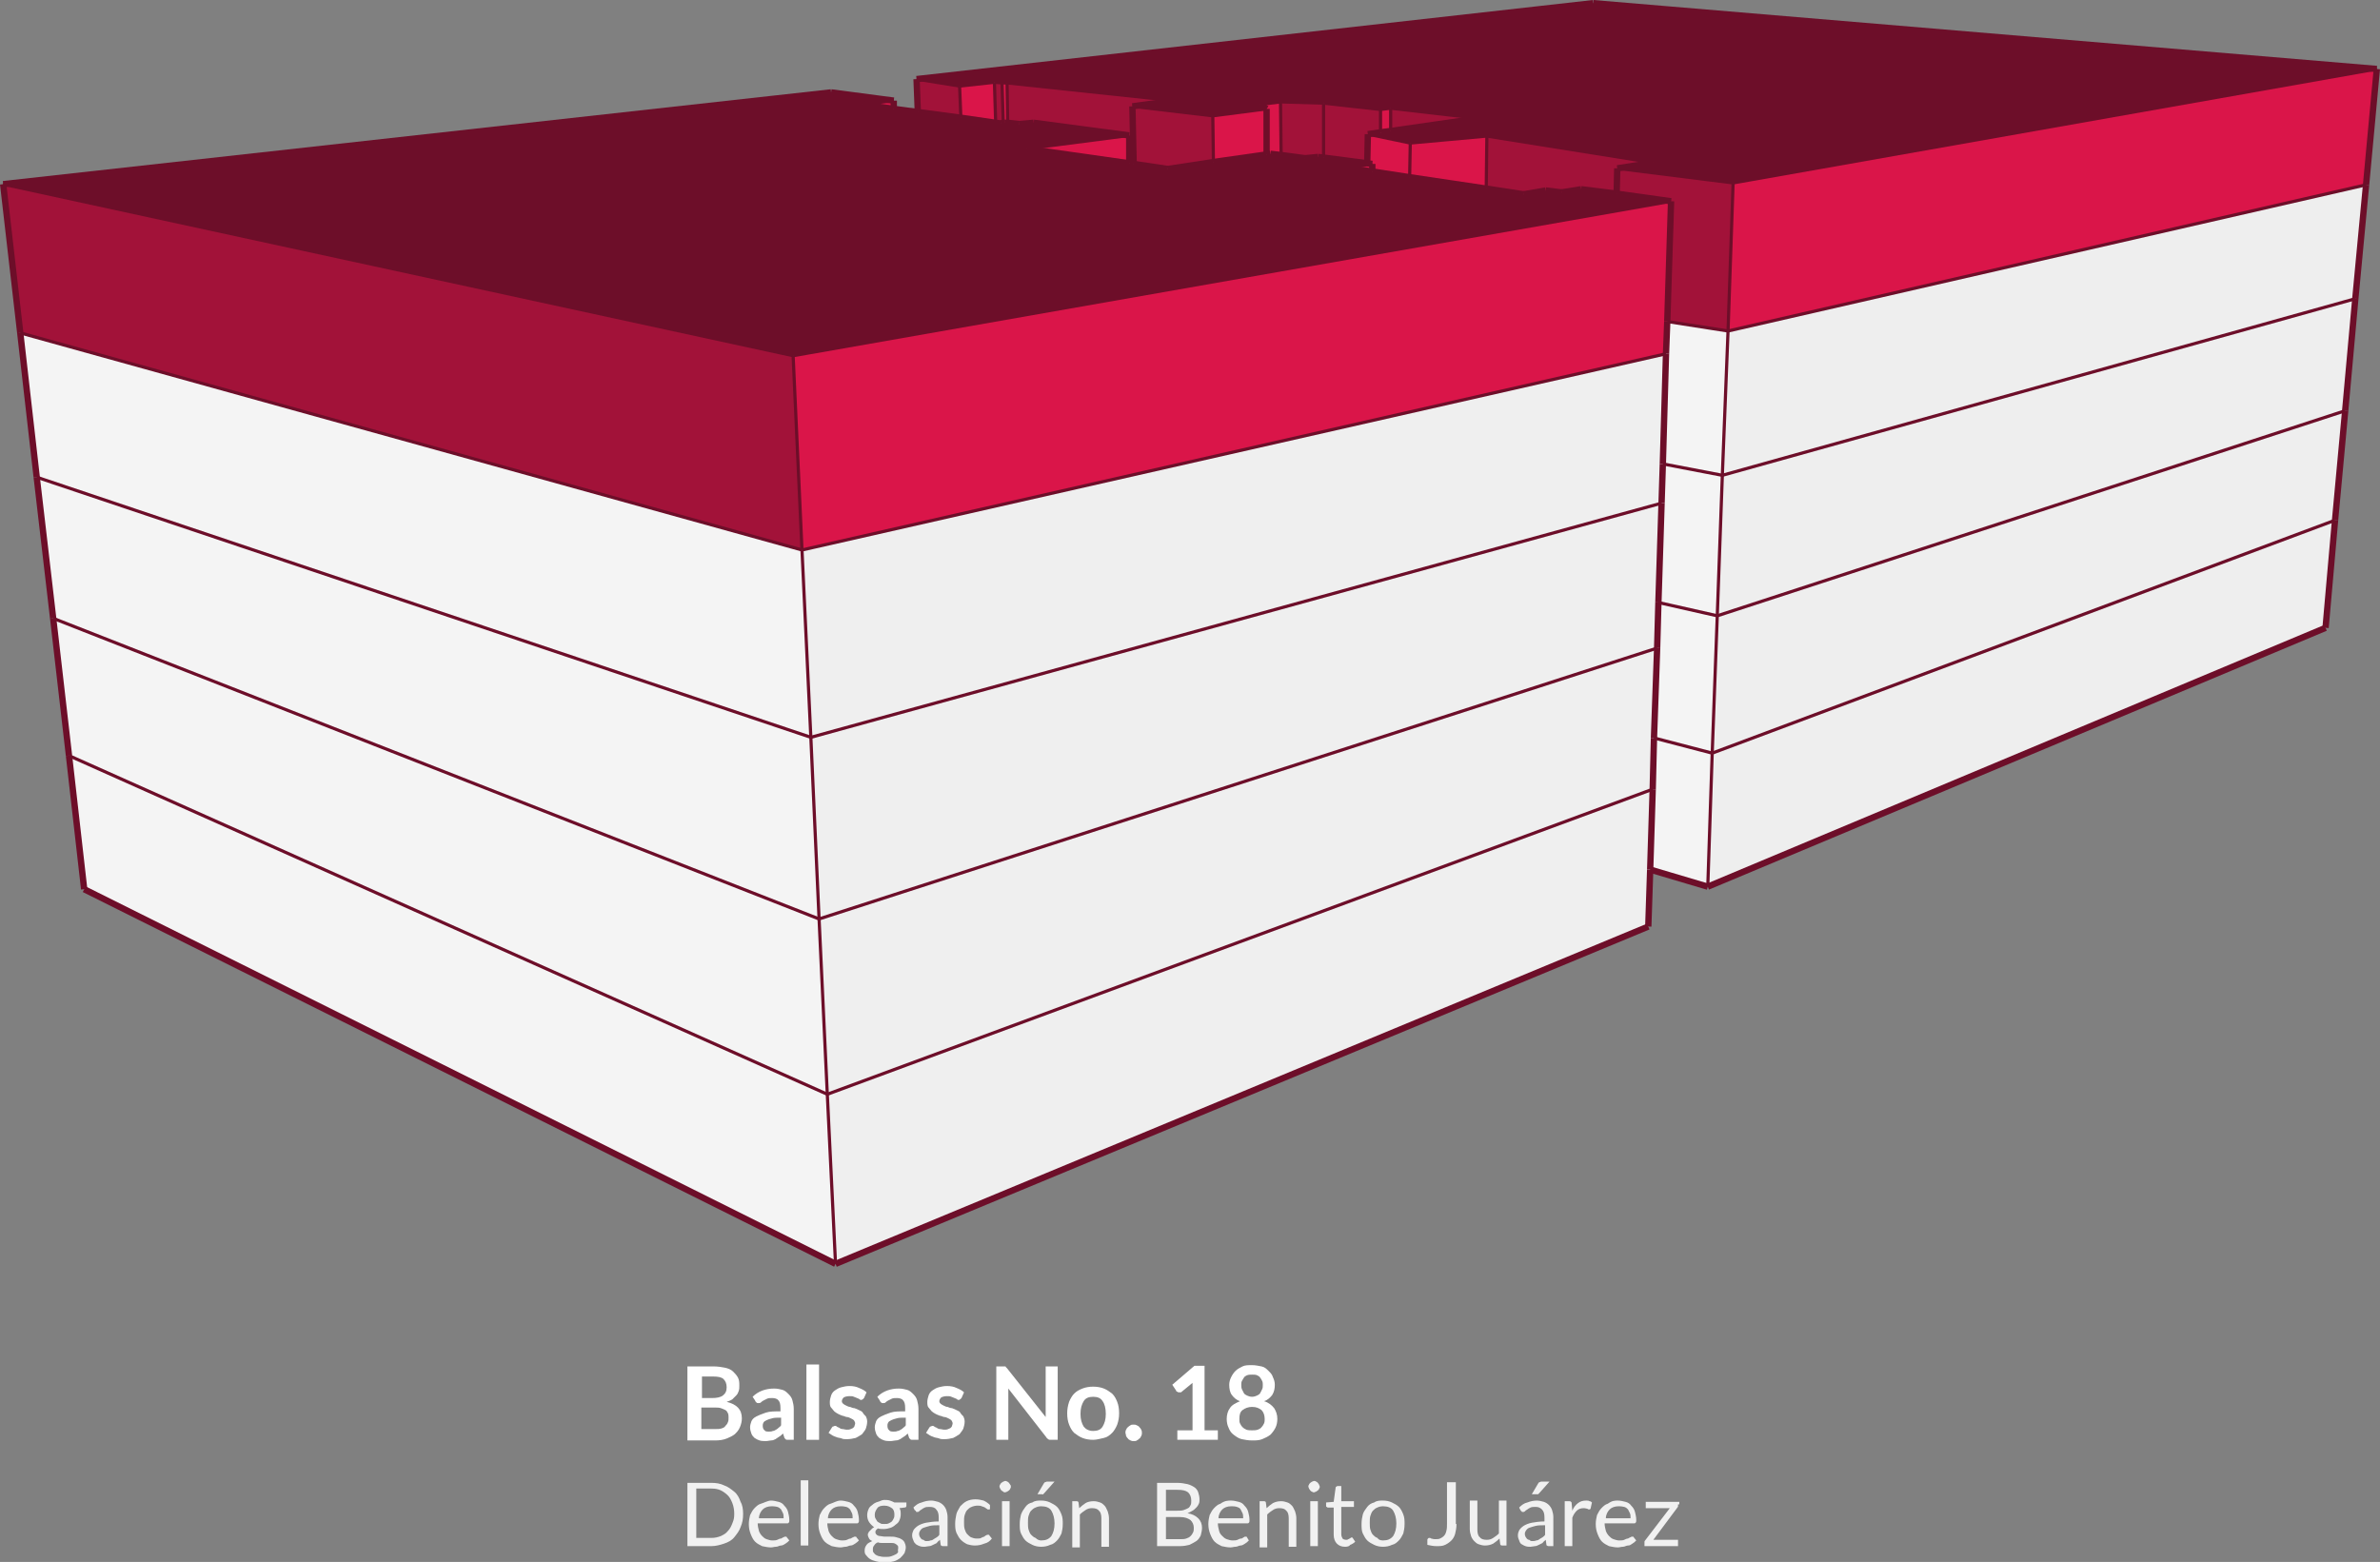 <?xml version="1.0" encoding="utf-8"?>
<!-- Generator: Adobe Illustrator 22.1.0, SVG Export Plug-In . SVG Version: 6.00 Build 0)  -->
<svg version="1.1" id="Capa_1" xmlns="http://www.w3.org/2000/svg" xmlns:xlink="http://www.w3.org/1999/xlink" x="0px" y="0px"
	 viewBox="0 0 376 246.8" style="enable-background:new 0 0 376 246.8;" xml:space="preserve">
<rect x="0" y="0" width="376" height="246.8" fill="#808080" stroke="none"/>
<style type="text/css">
	.st0{fill:#F4F4F4;}
	.st1{fill:#EFEFEF;}
	.st2{fill:#EEEEEE;}
	.st3{fill:#6D0E29;}
	.st4{fill:#DA1549;}
	.st5{fill:#A21239;}
	.st6{fill:none;stroke:#6D0E29;stroke-miterlimit:10;}
	.st7{fill:none;stroke:#6D0E29;stroke-width:0.5;stroke-miterlimit:10;}
	.st8{enable-background:new    ;}
	.st9{fill:#FFFFFF;}
	.st10{fill:#F1F1F1;}
</style>
<title>balsas18.bj</title>
<g id="Capa_2_1_">
	<g id="edificios">
		<g id="balsas_18_benito_juárez">
			<polygon class="st0" points="132,199.7 13.3,140.5 10.9,119.4 130.7,172.9 			"/>
			<polygon class="st1" points="260.4,146.4 132,199.7 130.7,172.9 261.1,124.7 260.7,137.4 			"/>
			<polygon class="st0" points="269.8,140.1 260.7,137.4 261.1,124.7 261.3,116.6 270.5,119 			"/>
			<polygon class="st2" points="367.4,99.2 269.8,140.1 270.5,119 368.9,82.2 			"/>
			<polygon class="st3" points="144.8,12.5 251.7,0.5 375.5,10.9 273.8,28.9 255.5,26.6 261.2,25.7 234.9,21.5 222.8,22.6 
				216.1,21.2 218.1,21 219.7,20.7 233.6,18.7 219.8,17.1 218.1,17.3 209.1,16.3 202.3,16.1 199.1,16.5 200.1,17.2 191.6,18.3 
				178.9,16.8 185.5,15.9 159.1,13.1 158.3,13.1 157.1,13 151.6,13.6 			"/>
			<polygon class="st4" points="273.8,28.9 375.5,10.9 373.8,29.2 273,52.3 			"/>
			<polygon class="st5" points="255.5,26.6 273.8,28.9 273,52.3 263.4,50.8 264,31.8 255.4,30.6 			"/>
			<polygon class="st5" points="261.2,25.7 255.5,26.6 255.4,30.6 249.8,29.9 246.7,30.4 244.2,30.1 240.7,30.7 234.8,29.8 
				234.9,21.5 			"/>
			<polygon class="st4" points="222.8,22.6 234.9,21.5 234.8,29.8 222.7,28 			"/>
			<polygon class="st4" points="216.1,21.2 222.8,22.6 222.7,28 216.8,27.1 216.8,25.9 216,25.8 			"/>
			<polygon class="st5" points="219.8,17.1 233.6,18.7 219.7,20.7 			"/>
			<polygon class="st4" points="218.1,17.3 219.8,17.1 219.7,20.7 218.1,21 			"/>
			<polygon class="st5" points="209.1,16.3 218.1,17.3 218.1,21 216.1,21.2 216,25.8 209.1,24.9 			"/>
			<polygon class="st5" points="202.3,16.1 209.1,16.3 209.1,24.9 208.2,24.8 206.2,25 202.4,24.5 			"/>
			<polygon class="st4" points="199.1,16.5 202.3,16.1 202.4,24.5 200.7,24.3 200.1,24.4 200.1,17.2 			"/>
			<polygon class="st4" points="191.6,18.3 200.1,17.2 200.1,24.4 191.7,25.6 			"/>
			<polygon class="st5" points="178.9,16.8 191.6,18.3 191.7,25.6 184.5,26.7 179.1,25.9 			"/>
			<polygon class="st5" points="185.5,15.9 178.9,16.8 179.1,25.9 178.4,25.8 178.4,21.4 163.3,19.4 161,19.6 159.2,19.4 
				159.1,13.1 			"/>
			<polygon class="st4" points="158.3,13.1 159.1,13.1 159.2,19.4 158.8,19.4 158.5,19.4 			"/>
			<polygon class="st5" points="157.1,13 158.3,13.1 158.5,19.4 158.1,19.5 157.3,19.4 			"/>
			<polygon class="st4" points="151.6,13.6 157.1,13 157.3,19.4 151.8,18.6 			"/>
			<polygon class="st5" points="144.8,12.5 151.6,13.6 151.8,18.6 145,17.7 			"/>
			<polygon class="st3" points="131.3,14.6 141.2,15.9 136.2,16.5 141.2,17.2 145,17.7 151.8,18.6 157.3,19.4 158.1,19.5 
				158.5,19.4 158.8,19.4 159.2,19.4 161,19.6 163.3,19.4 178.4,21.4 162.2,23.5 178.4,25.8 179.1,25.9 184.5,26.7 191.7,25.6 
				200.1,24.4 200.7,24.3 202.4,24.5 206.2,25 208.2,24.8 209.1,24.9 216,25.8 216.8,25.9 212.8,26.5 216.8,27.1 222.7,28 
				234.8,29.8 240.7,30.7 244.2,30.1 246.7,30.4 249.8,29.9 255.4,30.6 264,31.8 125.3,56.2 0.5,29.1 			"/>
			<polygon class="st4" points="136.2,16.5 141.2,15.9 141.2,17.2 			"/>
			<polygon class="st4" points="162.2,23.5 178.4,21.4 178.4,25.8 			"/>
			<polygon class="st4" points="212.8,26.5 216.8,25.9 216.8,27.1 			"/>
			<polygon class="st4" points="125.3,56.2 264,31.8 263.4,50.8 263.2,55.9 126.7,86.9 			"/>
			<polygon class="st5" points="0.5,29.1 125.3,56.2 126.7,86.9 3.2,52.6 			"/>
			<polygon class="st1" points="261.1,124.7 130.7,172.9 129.4,145.2 261.8,102.4 261.3,116.6 			"/>
			<polygon class="st0" points="129.4,145.2 130.7,172.9 10.9,119.4 8.4,97.7 			"/>
			<polygon class="st1" points="126.7,86.9 263.2,55.9 262.7,73.3 262.5,79.5 128.1,116.5 			"/>
			<polygon class="st0" points="126.7,86.9 128.1,116.5 5.8,75.4 3.2,52.6 			"/>
			<polygon class="st1" points="128.1,116.5 262.5,79.5 262,95.2 261.8,102.4 129.4,145.2 			"/>
			<polygon class="st0" points="128.1,116.5 129.4,145.2 8.4,97.7 5.8,75.4 			"/>
			<polygon class="st2" points="273,52.3 373.8,29.2 372.1,47.2 272.1,75.1 			"/>
			<polygon class="st2" points="372.1,47.2 370.5,64.9 271.3,97.3 272.1,75.1 			"/>
			<polygon class="st0" points="272.1,75.1 271.3,97.3 262,95.2 262.5,79.5 262.7,73.3 			"/>
			<polygon class="st2" points="271.3,97.3 370.5,64.9 368.9,82.2 270.5,119 			"/>
			<polygon class="st0" points="273,52.3 272.1,75.1 262.7,73.3 263.2,55.9 263.4,50.8 			"/>
			<polygon class="st0" points="271.3,97.3 270.5,119 261.3,116.6 261.8,102.4 262,95.2 			"/>
			<line class="st6" x1="13.3" y1="140.5" x2="132" y2="199.7"/>
			<line class="st6" x1="132" y1="199.7" x2="260.4" y2="146.4"/>
			<line class="st6" x1="260.7" y1="137.4" x2="269.8" y2="140.1"/>
			<line class="st6" x1="269.8" y1="140.1" x2="367.4" y2="99.2"/>
			<line class="st6" x1="251.7" y1="0.5" x2="144.8" y2="12.5"/>
			<line class="st6" x1="375.5" y1="10.9" x2="251.7" y2="0.5"/>
			<line class="st7" x1="273.8" y1="28.9" x2="375.5" y2="10.9"/>
			<line class="st7" x1="255.5" y1="26.6" x2="273.8" y2="28.9"/>
			<line class="st6" x1="261.2" y1="25.7" x2="255.5" y2="26.6"/>
			<line class="st7" x1="234.9" y1="21.5" x2="261.2" y2="25.7"/>
			<line class="st7" x1="222.8" y1="22.6" x2="234.9" y2="21.5"/>
			<line class="st7" x1="222.8" y1="22.6" x2="216.1" y2="21.2"/>
			<line class="st7" x1="219.7" y1="17.1" x2="233.6" y2="18.7"/>
			<line class="st7" x1="218.1" y1="17.3" x2="219.7" y2="17.1"/>
			<line class="st7" x1="209.1" y1="16.3" x2="218.1" y2="17.3"/>
			<line class="st7" x1="202.3" y1="16.1" x2="209.1" y2="16.3"/>
			<line class="st7" x1="199.1" y1="16.5" x2="202.3" y2="16.1"/>
			<line class="st7" x1="191.6" y1="18.3" x2="200.1" y2="17.2"/>
			<line class="st7" x1="178.9" y1="16.8" x2="191.6" y2="18.3"/>
			<line class="st6" x1="185.5" y1="15.9" x2="178.9" y2="16.8"/>
			<line class="st7" x1="159.1" y1="13.1" x2="185.5" y2="15.9"/>
			<line class="st7" x1="158.3" y1="13.1" x2="159.1" y2="13.1"/>
			<line class="st7" x1="157.1" y1="13" x2="158.3" y2="13.1"/>
			<line class="st7" x1="151.6" y1="13.6" x2="157.1" y2="13"/>
			<line class="st7" x1="144.8" y1="12.5" x2="151.6" y2="13.6"/>
			<line class="st6" x1="367.4" y1="99.2" x2="368.9" y2="82.2"/>
			<line class="st7" x1="269.8" y1="140.1" x2="270.5" y2="119"/>
			<line class="st6" x1="141.2" y1="15.9" x2="131.3" y2="14.6"/>
			<line class="st7" x1="136.2" y1="16.5" x2="141.2" y2="15.9"/>
			<line class="st6" x1="163.3" y1="19.4" x2="161" y2="19.6"/>
			<line class="st6" x1="178.4" y1="21.4" x2="163.3" y2="19.4"/>
			<line class="st7" x1="162.2" y1="23.5" x2="178.4" y2="21.4"/>
			<line class="st6" x1="208.2" y1="24.8" x2="206.2" y2="25"/>
			<line class="st7" x1="212.8" y1="26.5" x2="216.8" y2="25.9"/>
			<line class="st6" x1="244.2" y1="30.1" x2="240.7" y2="30.7"/>
			<line class="st6" x1="246.7" y1="30.4" x2="244.2" y2="30.1"/>
			<line class="st6" x1="249.8" y1="29.9" x2="246.7" y2="30.4"/>
			<line class="st7" x1="125.3" y1="56.2" x2="264" y2="31.8"/>
			<line class="st7" x1="0.5" y1="29.1" x2="125.3" y2="56.2"/>
			<line class="st6" x1="131.3" y1="14.6" x2="0.5" y2="29.1"/>
			<line class="st7" x1="132" y1="199.7" x2="130.7" y2="172.9"/>
			<line class="st6" x1="13.3" y1="140.5" x2="10.9" y2="119.4"/>
			<line class="st7" x1="130.7" y1="172.9" x2="129.4" y2="145.2"/>
			<line class="st7" x1="130.7" y1="172.9" x2="261.1" y2="124.7"/>
			<line class="st7" x1="128.1" y1="116.5" x2="126.7" y2="86.9"/>
			<line class="st7" x1="128.1" y1="116.5" x2="262.5" y2="79.5"/>
			<line class="st7" x1="126.7" y1="86.9" x2="125.3" y2="56.2"/>
			<line class="st7" x1="126.7" y1="86.9" x2="263.2" y2="55.9"/>
			<line class="st7" x1="129.4" y1="145.2" x2="128.1" y2="116.5"/>
			<line class="st7" x1="129.4" y1="145.2" x2="261.8" y2="102.4"/>
			<line class="st6" x1="10.9" y1="119.4" x2="8.4" y2="97.7"/>
			<line class="st7" x1="130.7" y1="172.9" x2="10.9" y2="119.4"/>
			<line class="st6" x1="5.8" y1="75.4" x2="3.2" y2="52.6"/>
			<line class="st7" x1="128.1" y1="116.5" x2="5.8" y2="75.4"/>
			<line class="st6" x1="3.2" y1="52.6" x2="0.5" y2="29.1"/>
			<line class="st7" x1="126.7" y1="86.9" x2="3.2" y2="52.6"/>
			<line class="st6" x1="8.4" y1="97.7" x2="5.8" y2="75.4"/>
			<line class="st7" x1="129.4" y1="145.2" x2="8.4" y2="97.7"/>
			<line class="st6" x1="141.2" y1="17.2" x2="141.2" y2="15.9"/>
			<line class="st6" x1="178.4" y1="25.8" x2="178.4" y2="21.4"/>
			<line class="st6" x1="216.8" y1="27.1" x2="216.8" y2="25.9"/>
			<line class="st7" x1="273" y1="52.3" x2="273.8" y2="28.9"/>
			<line class="st6" x1="373.8" y1="29.2" x2="375.5" y2="10.9"/>
			<line class="st7" x1="273" y1="52.3" x2="373.8" y2="29.2"/>
			<line class="st7" x1="271.3" y1="97.3" x2="272.1" y2="75.1"/>
			<line class="st6" x1="370.5" y1="64.9" x2="372.1" y2="47.2"/>
			<line class="st7" x1="271.3" y1="97.3" x2="370.5" y2="64.9"/>
			<line class="st7" x1="272.1" y1="75.1" x2="273" y2="52.3"/>
			<line class="st6" x1="372.1" y1="47.2" x2="373.8" y2="29.2"/>
			<line class="st7" x1="272.1" y1="75.1" x2="372.1" y2="47.2"/>
			<line class="st7" x1="270.5" y1="119" x2="271.3" y2="97.3"/>
			<line class="st6" x1="368.9" y1="82.2" x2="370.5" y2="64.9"/>
			<line class="st7" x1="270.5" y1="119" x2="368.9" y2="82.2"/>
			<line class="st6" x1="145" y1="17.7" x2="144.8" y2="12.5"/>
			<line class="st7" x1="151.8" y1="18.6" x2="151.6" y2="13.6"/>
			<line class="st7" x1="157.3" y1="19.4" x2="157.1" y2="13"/>
			<line class="st7" x1="158.5" y1="19.4" x2="158.3" y2="13.1"/>
			<line class="st7" x1="159.2" y1="19.4" x2="159.1" y2="13.1"/>
			<line class="st6" x1="179.1" y1="25.9" x2="178.9" y2="16.8"/>
			<line class="st7" x1="191.7" y1="25.6" x2="191.6" y2="18.3"/>
			<line class="st6" x1="200.1" y1="24.4" x2="200.1" y2="17.2"/>
			<line class="st7" x1="202.4" y1="24.5" x2="202.3" y2="16.1"/>
			<line class="st7" x1="209.1" y1="24.9" x2="209.1" y2="16.3"/>
			<line class="st7" x1="218.1" y1="20.9" x2="218.1" y2="17.3"/>
			<line class="st7" x1="219.7" y1="20.7" x2="219.7" y2="17.1"/>
			<line class="st6" x1="216" y1="25.8" x2="216.1" y2="21.2"/>
			<line class="st7" x1="222.7" y1="28" x2="222.8" y2="22.6"/>
			<line class="st7" x1="234.8" y1="29.8" x2="234.9" y2="21.5"/>
			<line class="st6" x1="255.4" y1="30.6" x2="255.5" y2="26.6"/>
			<line class="st7" x1="273" y1="52.3" x2="263.4" y2="50.8"/>
			<line class="st7" x1="272.1" y1="75.1" x2="262.7" y2="73.3"/>
			<line class="st7" x1="271.3" y1="97.3" x2="262" y2="95.2"/>
			<line class="st7" x1="270.5" y1="119" x2="261.3" y2="116.6"/>
			<line class="st6" x1="218.1" y1="20.9" x2="216.1" y2="21.2"/>
			<line class="st6" x1="141.2" y1="17.2" x2="136.2" y2="16.5"/>
			<line class="st6" x1="158.8" y1="19.4" x2="158.5" y2="19.4"/>
			<line class="st6" x1="158.5" y1="19.4" x2="158.1" y2="19.5"/>
			<line class="st6" x1="161" y1="19.6" x2="159.2" y2="19.4"/>
			<line class="st6" x1="159.2" y1="19.4" x2="158.8" y2="19.4"/>
			<line class="st6" x1="178.4" y1="25.8" x2="162.2" y2="23.5"/>
			<line class="st6" x1="191.7" y1="25.6" x2="184.5" y2="26.7"/>
			<line class="st6" x1="206.2" y1="25" x2="202.4" y2="24.5"/>
			<line class="st6" x1="202.4" y1="24.5" x2="200.7" y2="24.3"/>
			<line class="st6" x1="216.8" y1="25.9" x2="216" y2="25.8"/>
			<line class="st6" x1="216.8" y1="27.1" x2="212.8" y2="26.5"/>
			<line class="st6" x1="264" y1="31.8" x2="255.4" y2="30.6"/>
			<line class="st6" x1="255.4" y1="30.6" x2="249.8" y2="29.9"/>
			<line class="st6" x1="260.4" y1="146.4" x2="260.7" y2="137.4"/>
			<line class="st6" x1="260.7" y1="137.4" x2="261.1" y2="124.7"/>
			<line class="st6" x1="261.1" y1="124.7" x2="261.3" y2="116.6"/>
			<line class="st6" x1="261.3" y1="116.6" x2="261.8" y2="102.4"/>
			<line class="st6" x1="262.5" y1="79.5" x2="262.7" y2="73.3"/>
			<line class="st6" x1="262.7" y1="73.3" x2="263.2" y2="55.9"/>
			<line class="st6" x1="263.2" y1="55.9" x2="263.4" y2="50.8"/>
			<line class="st6" x1="263.4" y1="50.8" x2="264" y2="31.8"/>
			<line class="st6" x1="261.8" y1="102.4" x2="262" y2="95.2"/>
			<line class="st6" x1="262" y1="95.2" x2="262.5" y2="79.5"/>
			<line class="st6" x1="233.6" y1="18.7" x2="219.7" y2="20.7"/>
			<line class="st6" x1="219.7" y1="20.7" x2="218.1" y2="20.9"/>
			<line class="st6" x1="184.5" y1="26.7" x2="179.1" y2="25.9"/>
			<line class="st6" x1="179.1" y1="25.9" x2="178.4" y2="25.8"/>
			<line class="st6" x1="200.7" y1="24.3" x2="200.1" y2="24.4"/>
			<line class="st6" x1="200.1" y1="24.4" x2="191.7" y2="25.6"/>
			<line class="st6" x1="216" y1="25.8" x2="209.1" y2="24.9"/>
			<line class="st6" x1="209.1" y1="24.9" x2="208.2" y2="24.8"/>
			<line class="st6" x1="222.7" y1="28" x2="216.8" y2="27.1"/>
			<line class="st6" x1="158.1" y1="19.5" x2="157.3" y2="19.4"/>
			<line class="st6" x1="157.3" y1="19.4" x2="151.8" y2="18.6"/>
			<line class="st6" x1="151.8" y1="18.6" x2="145" y2="17.7"/>
			<line class="st6" x1="145" y1="17.7" x2="141.2" y2="17.2"/>
			<line class="st6" x1="240.7" y1="30.7" x2="234.8" y2="29.8"/>
			<line class="st6" x1="234.8" y1="29.8" x2="222.7" y2="28"/>
			<line class="st6" x1="199.1" y1="16.5" x2="200.1" y2="17.2"/>
		</g>
		<g class="st8">
			<path class="st9" d="M108.6,227.5v-11.6h4c0.8,0,1.4,0.1,1.9,0.2c0.5,0.1,1,0.3,1.3,0.6c0.3,0.3,0.6,0.6,0.8,1
				c0.2,0.4,0.2,0.8,0.2,1.3c0,0.3,0,0.5-0.1,0.8s-0.2,0.5-0.4,0.7s-0.4,0.4-0.6,0.6c-0.3,0.2-0.6,0.3-0.9,0.4
				c1.6,0.4,2.4,1.2,2.4,2.6c0,0.5-0.1,0.9-0.3,1.4s-0.5,0.8-0.8,1.1c-0.4,0.3-0.8,0.5-1.3,0.7c-0.5,0.2-1.1,0.3-1.8,0.3H108.6z
				 M110.8,220.9h1.7c0.7,0,1.3-0.1,1.7-0.4c0.4-0.3,0.6-0.7,0.6-1.3c0-0.6-0.2-1-0.5-1.3c-0.3-0.3-0.9-0.4-1.6-0.4h-1.8V220.9z
				 M110.8,222.4v3.4h2.2c0.4,0,0.7,0,1-0.1c0.3-0.1,0.5-0.2,0.6-0.4c0.2-0.2,0.3-0.3,0.4-0.6c0.1-0.2,0.1-0.4,0.1-0.7
				c0-0.2,0-0.5-0.1-0.7s-0.2-0.4-0.4-0.5c-0.2-0.1-0.4-0.2-0.7-0.3c-0.3-0.1-0.6-0.1-1-0.1H110.8z"/>
			<path class="st9" d="M125.4,227.5h-0.9c-0.2,0-0.3,0-0.4-0.1c-0.1-0.1-0.2-0.2-0.2-0.3l-0.2-0.6c-0.2,0.2-0.4,0.4-0.6,0.5
				c-0.2,0.1-0.4,0.3-0.6,0.4c-0.2,0.1-0.4,0.2-0.7,0.2c-0.2,0-0.5,0.1-0.8,0.1c-0.3,0-0.7,0-1-0.1c-0.3-0.1-0.5-0.2-0.8-0.4
				c-0.2-0.2-0.4-0.4-0.5-0.7c-0.1-0.3-0.2-0.6-0.2-1c0-0.3,0.1-0.6,0.2-0.9s0.4-0.6,0.8-0.8c0.4-0.2,0.9-0.4,1.5-0.6
				s1.4-0.2,2.3-0.2v-0.5c0-0.6-0.1-1-0.3-1.2c-0.2-0.3-0.6-0.4-1-0.4c-0.3,0-0.6,0-0.8,0.1c-0.2,0.1-0.4,0.2-0.6,0.3
				c-0.2,0.1-0.3,0.2-0.4,0.3c-0.1,0.1-0.3,0.1-0.4,0.1c-0.1,0-0.2,0-0.3-0.1s-0.2-0.2-0.2-0.3l-0.4-0.6c0.9-0.9,2.1-1.3,3.4-1.3
				c0.5,0,0.9,0.1,1.3,0.2s0.7,0.4,1,0.7c0.3,0.3,0.5,0.6,0.6,1c0.1,0.4,0.2,0.8,0.2,1.3V227.5z M121.5,226.2c0.2,0,0.4,0,0.6-0.1
				c0.2,0,0.3-0.1,0.5-0.2c0.2-0.1,0.3-0.2,0.4-0.3c0.1-0.1,0.3-0.2,0.4-0.4V224c-0.6,0-1.1,0-1.4,0.1c-0.4,0.1-0.7,0.2-0.9,0.3
				c-0.2,0.1-0.4,0.2-0.5,0.4s-0.1,0.3-0.1,0.5c0,0.3,0.1,0.6,0.3,0.7C120.9,226.2,121.2,226.2,121.5,226.2z"/>
			<path class="st9" d="M129.4,215.6v11.9h-2v-11.9H129.4z"/>
			<path class="st9" d="M136.5,220.9c-0.1,0.1-0.1,0.1-0.2,0.2c-0.1,0-0.1,0.1-0.2,0.1c-0.1,0-0.2,0-0.3-0.1
				c-0.1-0.1-0.2-0.1-0.4-0.2s-0.3-0.1-0.5-0.2c-0.2-0.1-0.4-0.1-0.7-0.1c-0.4,0-0.7,0.1-0.9,0.2c-0.2,0.2-0.3,0.4-0.3,0.6
				c0,0.2,0.1,0.3,0.2,0.4s0.3,0.2,0.5,0.3c0.2,0.1,0.4,0.2,0.6,0.2c0.2,0.1,0.5,0.2,0.7,0.2c0.3,0.1,0.5,0.2,0.7,0.3
				c0.2,0.1,0.5,0.2,0.6,0.4s0.3,0.4,0.5,0.6c0.1,0.2,0.2,0.5,0.2,0.8c0,0.4-0.1,0.8-0.2,1.1s-0.4,0.6-0.6,0.9
				c-0.3,0.2-0.6,0.4-1,0.6c-0.4,0.1-0.9,0.2-1.4,0.2c-0.3,0-0.6,0-0.8-0.1s-0.5-0.1-0.8-0.2s-0.5-0.2-0.7-0.3
				c-0.2-0.1-0.4-0.3-0.6-0.4l0.5-0.8c0.1-0.1,0.1-0.2,0.2-0.2s0.2-0.1,0.3-0.1c0.1,0,0.2,0,0.3,0.1s0.2,0.1,0.4,0.2
				c0.1,0.1,0.3,0.2,0.5,0.2s0.4,0.1,0.7,0.1c0.2,0,0.4,0,0.6-0.1c0.2-0.1,0.3-0.1,0.4-0.2c0.1-0.1,0.2-0.2,0.2-0.3s0.1-0.2,0.1-0.4
				c0-0.2-0.1-0.3-0.2-0.5c-0.1-0.1-0.3-0.2-0.5-0.3c-0.2-0.1-0.4-0.2-0.6-0.2s-0.5-0.2-0.7-0.2c-0.3-0.1-0.5-0.2-0.7-0.3
				c-0.2-0.1-0.5-0.3-0.6-0.4c-0.2-0.2-0.3-0.4-0.5-0.6s-0.2-0.6-0.2-0.9c0-0.3,0.1-0.7,0.2-1s0.3-0.6,0.6-0.8
				c0.3-0.2,0.6-0.4,1-0.5s0.8-0.2,1.3-0.2c0.6,0,1.1,0.1,1.5,0.3c0.5,0.2,0.9,0.4,1.2,0.7L136.5,220.9z"/>
			<path class="st9" d="M145.1,227.5h-0.9c-0.2,0-0.3,0-0.4-0.1c-0.1-0.1-0.2-0.2-0.2-0.3l-0.2-0.6c-0.2,0.2-0.4,0.4-0.6,0.5
				c-0.2,0.1-0.4,0.3-0.6,0.4c-0.2,0.1-0.4,0.2-0.7,0.2c-0.2,0-0.5,0.1-0.8,0.1c-0.3,0-0.7,0-1-0.1c-0.3-0.1-0.5-0.2-0.8-0.4
				c-0.2-0.2-0.4-0.4-0.5-0.7c-0.1-0.3-0.2-0.6-0.2-1c0-0.3,0.1-0.6,0.2-0.9s0.4-0.6,0.8-0.8c0.4-0.2,0.9-0.4,1.5-0.6
				s1.4-0.2,2.3-0.2v-0.5c0-0.6-0.1-1-0.3-1.2c-0.2-0.3-0.6-0.4-1-0.4c-0.3,0-0.6,0-0.8,0.1c-0.2,0.1-0.4,0.2-0.6,0.3
				c-0.2,0.1-0.3,0.2-0.4,0.3c-0.1,0.1-0.3,0.1-0.4,0.1c-0.1,0-0.2,0-0.3-0.1s-0.2-0.2-0.2-0.3l-0.4-0.6c0.9-0.9,2.1-1.3,3.4-1.3
				c0.5,0,0.9,0.1,1.3,0.2s0.7,0.4,1,0.7c0.3,0.3,0.5,0.6,0.6,1c0.1,0.4,0.2,0.8,0.2,1.3V227.5z M141.2,226.2c0.2,0,0.4,0,0.6-0.1
				c0.2,0,0.3-0.1,0.5-0.2c0.2-0.1,0.3-0.2,0.4-0.3c0.1-0.1,0.3-0.2,0.4-0.4V224c-0.6,0-1.1,0-1.4,0.1c-0.4,0.1-0.7,0.2-0.9,0.3
				c-0.2,0.1-0.4,0.2-0.5,0.4s-0.1,0.3-0.1,0.5c0,0.3,0.1,0.6,0.3,0.7C140.6,226.2,140.9,226.2,141.2,226.2z"/>
			<path class="st9" d="M151.9,220.9c-0.1,0.1-0.1,0.1-0.2,0.2c-0.1,0-0.1,0.1-0.2,0.1c-0.1,0-0.2,0-0.3-0.1
				c-0.1-0.1-0.2-0.1-0.4-0.2s-0.3-0.1-0.5-0.2c-0.2-0.1-0.4-0.1-0.7-0.1c-0.4,0-0.7,0.1-0.9,0.2c-0.2,0.2-0.3,0.4-0.3,0.6
				c0,0.2,0.1,0.3,0.2,0.4s0.3,0.2,0.5,0.3c0.2,0.1,0.4,0.2,0.6,0.2c0.2,0.1,0.5,0.2,0.7,0.2c0.3,0.1,0.5,0.2,0.7,0.3
				c0.2,0.1,0.5,0.2,0.6,0.4s0.3,0.4,0.5,0.6c0.1,0.2,0.2,0.5,0.2,0.8c0,0.4-0.1,0.8-0.2,1.1s-0.4,0.6-0.6,0.9
				c-0.3,0.2-0.6,0.4-1,0.6c-0.4,0.1-0.9,0.2-1.4,0.2c-0.3,0-0.6,0-0.8-0.1s-0.5-0.1-0.8-0.2s-0.5-0.2-0.7-0.3
				c-0.2-0.1-0.4-0.3-0.6-0.4l0.5-0.8c0.1-0.1,0.1-0.2,0.2-0.2s0.2-0.1,0.3-0.1c0.1,0,0.2,0,0.3,0.1s0.2,0.1,0.4,0.2
				c0.1,0.1,0.3,0.2,0.5,0.2s0.4,0.1,0.7,0.1c0.2,0,0.4,0,0.6-0.1c0.2-0.1,0.3-0.1,0.4-0.2c0.1-0.1,0.2-0.2,0.2-0.3s0.1-0.2,0.1-0.4
				c0-0.2-0.1-0.3-0.2-0.5c-0.1-0.1-0.3-0.2-0.5-0.3c-0.2-0.1-0.4-0.2-0.6-0.2s-0.5-0.2-0.7-0.2c-0.3-0.1-0.5-0.2-0.7-0.3
				c-0.2-0.1-0.5-0.3-0.6-0.4c-0.2-0.2-0.3-0.4-0.5-0.6s-0.2-0.6-0.2-0.9c0-0.3,0.1-0.7,0.2-1s0.3-0.6,0.6-0.8
				c0.3-0.2,0.6-0.4,1-0.5s0.8-0.2,1.3-0.2c0.6,0,1.1,0.1,1.5,0.3c0.5,0.2,0.9,0.4,1.2,0.7L151.9,220.9z"/>
			<path class="st9" d="M158.6,215.9c0.1,0,0.1,0,0.2,0c0.1,0,0.1,0.1,0.1,0.1c0,0,0.1,0.1,0.2,0.2l6.1,7.7c0-0.2,0-0.4,0-0.5
				s0-0.3,0-0.5v-7h1.9v11.6h-1.1c-0.2,0-0.3,0-0.4-0.1c-0.1-0.1-0.2-0.1-0.3-0.3l-6-7.7c0,0.2,0,0.3,0,0.5c0,0.2,0,0.3,0,0.5v7.1
				h-1.9v-11.6h1.1C158.4,215.9,158.5,215.9,158.6,215.9z"/>
			<path class="st9" d="M172.7,219.1c0.6,0,1.2,0.1,1.7,0.3s0.9,0.5,1.3,0.8c0.4,0.4,0.6,0.8,0.8,1.3c0.2,0.5,0.3,1.1,0.3,1.8
				c0,0.7-0.1,1.2-0.3,1.8c-0.2,0.5-0.5,1-0.8,1.3c-0.4,0.4-0.8,0.7-1.3,0.8s-1.1,0.3-1.7,0.3s-1.2-0.1-1.7-0.3
				c-0.5-0.2-0.9-0.5-1.3-0.8c-0.4-0.4-0.6-0.8-0.8-1.3c-0.2-0.5-0.3-1.1-0.3-1.8c0-0.6,0.1-1.2,0.3-1.8c0.2-0.5,0.5-1,0.8-1.3
				c0.4-0.4,0.8-0.6,1.3-0.8C171.5,219.2,172.1,219.1,172.7,219.1z M172.7,226.1c0.7,0,1.2-0.2,1.5-0.7c0.3-0.5,0.5-1.1,0.5-2
				c0-0.9-0.2-1.6-0.5-2c-0.3-0.5-0.8-0.7-1.5-0.7c-0.7,0-1.2,0.2-1.5,0.7s-0.5,1.1-0.5,2c0,0.9,0.2,1.5,0.5,2
				C171.5,225.8,172,226.1,172.7,226.1z"/>
			<path class="st9" d="M177.8,226.4c0-0.2,0-0.3,0.1-0.5c0.1-0.1,0.1-0.3,0.3-0.4c0.1-0.1,0.2-0.2,0.4-0.3c0.1-0.1,0.3-0.1,0.5-0.1
				c0.2,0,0.3,0,0.5,0.1c0.1,0.1,0.3,0.1,0.4,0.3c0.1,0.1,0.2,0.2,0.3,0.4s0.1,0.3,0.1,0.5c0,0.2,0,0.3-0.1,0.5
				c-0.1,0.1-0.1,0.3-0.3,0.4c-0.1,0.1-0.2,0.2-0.4,0.3c-0.1,0.1-0.3,0.1-0.5,0.1c-0.2,0-0.3,0-0.5-0.1c-0.1-0.1-0.3-0.1-0.4-0.3
				c-0.1-0.1-0.2-0.2-0.3-0.4C177.9,226.7,177.8,226.5,177.8,226.4z"/>
			<path class="st9" d="M186.1,226h2.3v-6.7c0-0.3,0-0.5,0-0.8l-1.7,1.4c-0.1,0.1-0.1,0.1-0.2,0.1c-0.1,0-0.1,0-0.2,0
				c-0.1,0-0.2,0-0.3-0.1c-0.1,0-0.2-0.1-0.2-0.2l-0.6-0.9l3.5-3h1.6V226h2.1v1.5h-6.4V226z"/>
			<path class="st9" d="M197.8,227.6c-0.6,0-1.1-0.1-1.6-0.2s-0.9-0.4-1.3-0.7c-0.4-0.3-0.6-0.6-0.8-1.1c-0.2-0.4-0.3-0.9-0.3-1.4
				c0-0.7,0.2-1.3,0.5-1.7c0.3-0.5,0.9-0.8,1.6-1.1c-0.6-0.2-1-0.6-1.3-1c-0.3-0.4-0.4-1-0.4-1.6c0-0.4,0.1-0.8,0.3-1.2
				c0.2-0.4,0.4-0.7,0.7-1c0.3-0.3,0.7-0.5,1.1-0.7s0.9-0.2,1.5-0.2c0.5,0,1,0.1,1.5,0.2s0.8,0.4,1.1,0.7c0.3,0.3,0.6,0.6,0.7,1
				c0.2,0.4,0.3,0.8,0.3,1.2c0,0.6-0.1,1.1-0.4,1.6c-0.3,0.4-0.7,0.8-1.3,1c0.7,0.2,1.2,0.6,1.6,1.1c0.3,0.5,0.5,1,0.5,1.7
				c0,0.5-0.1,1-0.3,1.4s-0.5,0.8-0.8,1.1c-0.4,0.3-0.8,0.5-1.3,0.7S198.4,227.6,197.8,227.6z M197.8,226c0.3,0,0.6,0,0.9-0.1
				c0.2-0.1,0.5-0.2,0.6-0.4c0.2-0.2,0.3-0.4,0.4-0.6s0.1-0.5,0.1-0.7c0-0.6-0.2-1.1-0.5-1.4c-0.4-0.3-0.8-0.5-1.5-0.5
				c-0.6,0-1.1,0.2-1.5,0.5c-0.4,0.3-0.5,0.8-0.5,1.4c0,0.3,0,0.5,0.1,0.7s0.2,0.4,0.4,0.6c0.2,0.2,0.4,0.3,0.6,0.4
				C197.2,226,197.5,226,197.8,226z M197.8,220.7c0.3,0,0.6-0.1,0.8-0.2s0.4-0.2,0.5-0.4c0.1-0.2,0.2-0.4,0.3-0.6
				c0.1-0.2,0.1-0.4,0.1-0.7c0-0.2,0-0.4-0.1-0.6s-0.2-0.4-0.3-0.5c-0.1-0.2-0.3-0.3-0.5-0.4c-0.2-0.1-0.5-0.1-0.8-0.1
				c-0.3,0-0.5,0-0.8,0.1c-0.2,0.1-0.4,0.2-0.5,0.4c-0.1,0.2-0.2,0.3-0.3,0.5s-0.1,0.4-0.1,0.6c0,0.2,0,0.5,0.1,0.7
				c0.1,0.2,0.2,0.4,0.3,0.6c0.1,0.2,0.3,0.3,0.5,0.4S197.5,220.7,197.8,220.7z"/>
		</g>
		<g class="st8">
			<path class="st10" d="M117.4,239.2c0,0.8-0.1,1.4-0.4,2.1c-0.2,0.6-0.6,1.1-1,1.6s-1,0.8-1.6,1c-0.6,0.2-1.3,0.4-2,0.4h-3.8v-10
				h3.8c0.7,0,1.4,0.1,2,0.4c0.6,0.2,1.1,0.6,1.6,1s0.8,1,1,1.6C117.3,237.8,117.4,238.5,117.4,239.2z M116,239.2
				c0-0.6-0.1-1.2-0.3-1.7s-0.4-0.9-0.7-1.2c-0.3-0.3-0.7-0.6-1.1-0.8c-0.4-0.2-0.9-0.3-1.5-0.3H110v7.8h2.4c0.5,0,1-0.1,1.5-0.3
				c0.4-0.2,0.8-0.4,1.1-0.8c0.3-0.3,0.5-0.7,0.7-1.2S116,239.9,116,239.2z"/>
			<path class="st10" d="M121.8,237.1c0.4,0,0.8,0.1,1.2,0.2s0.7,0.3,0.9,0.6c0.3,0.3,0.5,0.6,0.6,1c0.1,0.4,0.2,0.8,0.2,1.3
				c0,0.2,0,0.3-0.1,0.4s-0.1,0.1-0.2,0.1h-4.7c0,0.4,0.1,0.8,0.2,1.2c0.1,0.3,0.3,0.6,0.5,0.8c0.2,0.2,0.4,0.4,0.7,0.5
				c0.3,0.1,0.6,0.2,0.9,0.2c0.3,0,0.6,0,0.8-0.1c0.2-0.1,0.4-0.2,0.6-0.2c0.2-0.1,0.3-0.2,0.4-0.2c0.1-0.1,0.2-0.1,0.3-0.1
				c0.1,0,0.2,0,0.2,0.1l0.4,0.5c-0.2,0.2-0.3,0.3-0.6,0.5c-0.2,0.1-0.4,0.3-0.7,0.3s-0.5,0.2-0.8,0.2c-0.3,0-0.5,0.1-0.8,0.1
				c-0.5,0-0.9-0.1-1.4-0.2c-0.4-0.2-0.8-0.4-1.1-0.7c-0.3-0.3-0.5-0.7-0.7-1.2c-0.2-0.5-0.3-1-0.3-1.6c0-0.5,0.1-1,0.2-1.4
				c0.2-0.4,0.4-0.8,0.7-1.1c0.3-0.3,0.6-0.6,1-0.7S121.3,237.1,121.8,237.1z M121.9,238c-0.6,0-1.1,0.2-1.4,0.5s-0.6,0.8-0.6,1.4
				h3.9c0-0.3,0-0.6-0.1-0.8c-0.1-0.2-0.2-0.4-0.3-0.6c-0.2-0.2-0.3-0.3-0.6-0.4C122.4,238,122.1,238,121.9,238z"/>
			<path class="st10" d="M127.7,233.9v10.3h-1.2v-10.3H127.7z"/>
			<path class="st10" d="M132.8,237.1c0.4,0,0.8,0.1,1.2,0.2s0.7,0.3,0.9,0.6c0.3,0.3,0.5,0.6,0.6,1c0.1,0.4,0.2,0.8,0.2,1.3
				c0,0.2,0,0.3-0.1,0.4s-0.1,0.1-0.2,0.1h-4.7c0,0.4,0.1,0.8,0.2,1.2c0.1,0.3,0.3,0.6,0.5,0.8c0.2,0.2,0.4,0.4,0.7,0.5
				c0.3,0.1,0.6,0.2,0.9,0.2c0.3,0,0.6,0,0.8-0.1c0.2-0.1,0.4-0.2,0.6-0.2c0.2-0.1,0.3-0.2,0.4-0.2c0.1-0.1,0.2-0.1,0.3-0.1
				c0.1,0,0.2,0,0.2,0.1l0.4,0.5c-0.2,0.2-0.3,0.3-0.6,0.5c-0.2,0.1-0.4,0.3-0.7,0.3s-0.5,0.2-0.8,0.2c-0.3,0-0.5,0.1-0.8,0.1
				c-0.5,0-0.9-0.1-1.4-0.2c-0.4-0.2-0.8-0.4-1.1-0.7c-0.3-0.3-0.5-0.7-0.7-1.2c-0.2-0.5-0.3-1-0.3-1.6c0-0.5,0.1-1,0.2-1.4
				c0.2-0.4,0.4-0.8,0.7-1.1c0.3-0.3,0.6-0.6,1-0.7S132.2,237.1,132.8,237.1z M132.8,238c-0.6,0-1.1,0.2-1.4,0.5s-0.6,0.8-0.6,1.4
				h3.9c0-0.3,0-0.6-0.1-0.8c-0.1-0.2-0.2-0.4-0.3-0.6c-0.2-0.2-0.3-0.3-0.6-0.4C133.3,238,133.1,238,132.8,238z"/>
			<path class="st10" d="M139.7,237c0.3,0,0.6,0,0.9,0.1s0.5,0.2,0.7,0.3h1.9v0.5c0,0.2-0.1,0.3-0.3,0.3l-0.8,0.1
				c0.2,0.3,0.2,0.6,0.2,1c0,0.3-0.1,0.7-0.2,0.9c-0.1,0.3-0.3,0.5-0.6,0.7c-0.2,0.2-0.5,0.4-0.8,0.5c-0.3,0.1-0.7,0.2-1.1,0.2
				c-0.3,0-0.6,0-0.9-0.1c-0.1,0.1-0.3,0.2-0.3,0.3c-0.1,0.1-0.1,0.2-0.1,0.3c0,0.2,0.1,0.3,0.2,0.4c0.1,0.1,0.3,0.2,0.5,0.2
				c0.2,0,0.5,0.1,0.8,0.1s0.6,0,0.9,0s0.6,0,0.9,0.1c0.3,0.1,0.5,0.1,0.8,0.3c0.2,0.1,0.4,0.3,0.5,0.5c0.1,0.2,0.2,0.5,0.2,0.8
				c0,0.3-0.1,0.6-0.2,0.9c-0.2,0.3-0.4,0.5-0.7,0.8c-0.3,0.2-0.6,0.4-1,0.5c-0.4,0.1-0.9,0.2-1.4,0.2s-1-0.1-1.4-0.2
				c-0.4-0.1-0.7-0.2-1-0.4c-0.3-0.2-0.4-0.4-0.6-0.6s-0.2-0.5-0.2-0.7c0-0.4,0.1-0.6,0.3-0.9s0.5-0.4,0.9-0.6
				c-0.2-0.1-0.4-0.2-0.5-0.4c-0.1-0.2-0.2-0.4-0.2-0.6c0-0.1,0-0.2,0.1-0.3c0-0.1,0.1-0.2,0.2-0.3c0.1-0.1,0.2-0.2,0.3-0.3
				c0.1-0.1,0.2-0.2,0.4-0.3c-0.3-0.2-0.6-0.5-0.8-0.8c-0.2-0.3-0.3-0.7-0.3-1.1c0-0.3,0.1-0.7,0.2-0.9c0.1-0.3,0.3-0.5,0.6-0.7
				c0.2-0.2,0.5-0.4,0.9-0.5S139.3,237,139.7,237z M141.9,244.6c0-0.2,0-0.3-0.1-0.4c-0.1-0.1-0.2-0.2-0.4-0.3s-0.4-0.1-0.6-0.1
				c-0.2,0-0.5,0-0.7,0s-0.5,0-0.7,0s-0.5,0-0.7-0.1c-0.3,0.1-0.5,0.3-0.6,0.5c-0.2,0.2-0.2,0.4-0.2,0.7c0,0.2,0,0.3,0.1,0.4
				c0.1,0.1,0.2,0.3,0.4,0.4c0.2,0.1,0.4,0.2,0.6,0.2c0.3,0.1,0.6,0.1,0.9,0.1c0.3,0,0.6,0,0.9-0.1c0.3-0.1,0.5-0.2,0.7-0.3
				c0.2-0.1,0.3-0.2,0.4-0.4C141.8,245,141.9,244.8,141.9,244.6z M139.7,240.8c0.3,0,0.5,0,0.7-0.1c0.2-0.1,0.4-0.2,0.5-0.3
				s0.2-0.3,0.3-0.5s0.1-0.4,0.1-0.6c0-0.4-0.1-0.8-0.4-1s-0.6-0.4-1.2-0.4c-0.5,0-0.9,0.1-1.1,0.4s-0.4,0.6-0.4,1
				c0,0.2,0,0.4,0.1,0.6c0.1,0.2,0.2,0.3,0.3,0.5c0.1,0.1,0.3,0.2,0.5,0.3C139.2,240.8,139.4,240.8,139.7,240.8z"/>
			<path class="st10" d="M149.6,244.3h-0.6c-0.1,0-0.2,0-0.3-0.1c-0.1,0-0.1-0.1-0.1-0.2l-0.1-0.7c-0.2,0.2-0.4,0.3-0.5,0.5
				c-0.2,0.1-0.4,0.2-0.6,0.3c-0.2,0.1-0.4,0.2-0.6,0.2s-0.5,0.1-0.7,0.1c-0.3,0-0.5,0-0.8-0.1s-0.4-0.2-0.6-0.3
				c-0.2-0.2-0.3-0.3-0.4-0.6c-0.1-0.2-0.2-0.5-0.2-0.8c0-0.3,0.1-0.6,0.2-0.8s0.4-0.5,0.7-0.7c0.3-0.2,0.8-0.4,1.3-0.5
				c0.6-0.1,1.2-0.2,2-0.2v-0.6c0-0.6-0.1-1-0.4-1.3c-0.2-0.3-0.6-0.4-1-0.4c-0.3,0-0.6,0-0.8,0.1s-0.4,0.2-0.5,0.3
				c-0.2,0.1-0.3,0.2-0.4,0.3c-0.1,0.1-0.2,0.1-0.3,0.1c-0.1,0-0.2,0-0.2-0.1s-0.1-0.1-0.2-0.2l-0.2-0.4c0.4-0.4,0.8-0.7,1.3-0.8
				c0.5-0.2,1-0.3,1.5-0.3c0.4,0,0.7,0.1,1.1,0.2c0.3,0.1,0.6,0.3,0.8,0.5c0.2,0.2,0.4,0.5,0.5,0.8s0.2,0.7,0.2,1.1V244.3z
				 M146.4,243.5c0.2,0,0.4,0,0.6-0.1c0.2,0,0.4-0.1,0.5-0.2c0.2-0.1,0.3-0.2,0.5-0.3c0.1-0.1,0.3-0.2,0.4-0.4v-1.5
				c-0.6,0-1.1,0-1.5,0.1c-0.4,0.1-0.7,0.2-1,0.3c-0.3,0.1-0.4,0.3-0.5,0.4c-0.1,0.2-0.2,0.3-0.2,0.5c0,0.2,0,0.3,0.1,0.5
				c0.1,0.1,0.1,0.2,0.2,0.3c0.1,0.1,0.2,0.2,0.4,0.2C146.1,243.5,146.2,243.5,146.4,243.5z"/>
			<path class="st10" d="M156.4,238.4c0,0.1-0.1,0.1-0.1,0.1c0,0-0.1,0-0.2,0s-0.1,0-0.2-0.1c-0.1-0.1-0.2-0.1-0.3-0.2
				c-0.1-0.1-0.3-0.1-0.5-0.2s-0.4-0.1-0.7-0.1c-0.3,0-0.7,0.1-0.9,0.2c-0.3,0.1-0.5,0.3-0.7,0.5s-0.3,0.5-0.4,0.8s-0.1,0.7-0.1,1.1
				c0,0.4,0,0.8,0.1,1.1c0.1,0.3,0.2,0.6,0.4,0.8s0.4,0.4,0.6,0.5c0.3,0.1,0.5,0.2,0.9,0.2c0.3,0,0.6,0,0.7-0.1
				c0.2-0.1,0.4-0.2,0.5-0.2c0.1-0.1,0.2-0.2,0.3-0.2c0.1-0.1,0.2-0.1,0.3-0.1c0.1,0,0.2,0,0.2,0.1l0.4,0.5
				c-0.3,0.4-0.7,0.7-1.2,0.8c-0.5,0.2-0.9,0.3-1.5,0.3c-0.4,0-0.9-0.1-1.2-0.2c-0.4-0.2-0.7-0.4-1-0.7c-0.3-0.3-0.5-0.7-0.7-1.1
				c-0.2-0.5-0.2-1-0.2-1.5c0-0.5,0.1-1,0.2-1.5c0.1-0.4,0.4-0.8,0.6-1.2c0.3-0.3,0.6-0.6,1-0.8c0.4-0.2,0.9-0.3,1.4-0.3
				c0.5,0,0.9,0.1,1.3,0.2c0.4,0.2,0.7,0.4,1,0.7L156.4,238.4z"/>
			<path class="st10" d="M159.7,234.9c0,0.1,0,0.2-0.1,0.3c0,0.1-0.1,0.2-0.2,0.3c-0.1,0.1-0.2,0.1-0.3,0.2c-0.1,0-0.2,0.1-0.3,0.1
				c-0.1,0-0.2,0-0.3-0.1s-0.2-0.1-0.3-0.2c-0.1-0.1-0.1-0.2-0.2-0.3c0-0.1-0.1-0.2-0.1-0.3c0-0.1,0-0.2,0.1-0.3
				c0-0.1,0.1-0.2,0.2-0.3c0.1-0.1,0.2-0.1,0.3-0.2c0.1,0,0.2-0.1,0.3-0.1c0.1,0,0.2,0,0.3,0.1c0.1,0,0.2,0.1,0.3,0.2
				c0.1,0.1,0.1,0.2,0.2,0.3C159.7,234.7,159.7,234.8,159.7,234.9z M159.5,237.2v7.1h-1.2v-7.1H159.5z"/>
			<path class="st10" d="M164.5,237.1c0.5,0,1,0.1,1.4,0.3c0.4,0.2,0.8,0.4,1.1,0.7s0.5,0.7,0.7,1.2c0.2,0.5,0.2,1,0.2,1.5
				c0,0.6-0.1,1.1-0.2,1.5c-0.2,0.4-0.4,0.8-0.7,1.1s-0.6,0.6-1.1,0.7c-0.4,0.2-0.9,0.3-1.4,0.3s-1-0.1-1.4-0.3
				c-0.4-0.2-0.8-0.4-1.1-0.7s-0.5-0.7-0.7-1.1c-0.2-0.4-0.2-1-0.2-1.5c0-0.6,0.1-1.1,0.2-1.5c0.2-0.5,0.4-0.8,0.7-1.2
				s0.6-0.6,1.1-0.7C163.5,237.1,164,237.1,164.5,237.1z M164.5,243.4c0.7,0,1.2-0.2,1.6-0.7c0.3-0.5,0.5-1.1,0.5-2
				c0-0.8-0.2-1.5-0.5-2c-0.3-0.5-0.9-0.7-1.6-0.7c-0.4,0-0.7,0.1-0.9,0.2c-0.3,0.1-0.5,0.3-0.7,0.5s-0.3,0.5-0.4,0.8
				c-0.1,0.3-0.1,0.7-0.1,1.1s0,0.8,0.1,1.1s0.2,0.6,0.4,0.8c0.2,0.2,0.4,0.4,0.7,0.5C163.9,243.3,164.2,243.4,164.5,243.4z
				 M166.6,234.1l-1.6,1.8c-0.1,0.1-0.1,0.1-0.2,0.2s-0.1,0-0.2,0h-0.7l1-1.7c0.1-0.1,0.1-0.2,0.2-0.2s0.2-0.1,0.3-0.1H166.6z"/>
			<path class="st10" d="M169.4,244.3v-7.1h0.7c0.2,0,0.3,0.1,0.3,0.3l0.1,0.8c0.3-0.3,0.7-0.6,1-0.8s0.8-0.3,1.3-0.3
				c0.4,0,0.7,0.1,1,0.2c0.3,0.1,0.5,0.3,0.7,0.5c0.2,0.2,0.3,0.5,0.5,0.9c0.1,0.3,0.2,0.7,0.2,1.1v4.5h-1.2v-4.5
				c0-0.5-0.1-1-0.4-1.2c-0.2-0.3-0.6-0.4-1.1-0.4c-0.4,0-0.7,0.1-1,0.3c-0.3,0.2-0.6,0.4-0.9,0.7v5.2H169.4z"/>
			<path class="st10" d="M182.8,244.3v-10h3.2c0.6,0,1.1,0.1,1.6,0.2c0.4,0.1,0.8,0.3,1.1,0.5s0.5,0.5,0.6,0.8s0.2,0.7,0.2,1.1
				c0,0.2,0,0.5-0.1,0.7s-0.2,0.4-0.4,0.6c-0.2,0.2-0.4,0.4-0.6,0.5s-0.5,0.3-0.8,0.4c0.7,0.1,1.3,0.4,1.7,0.8
				c0.4,0.4,0.6,0.9,0.6,1.5c0,0.4-0.1,0.8-0.2,1.2c-0.2,0.4-0.4,0.7-0.7,0.9s-0.7,0.4-1.1,0.6c-0.4,0.1-0.9,0.2-1.5,0.2H182.8z
				 M184.2,238.7h1.8c0.4,0,0.7,0,1-0.1c0.3-0.1,0.5-0.2,0.7-0.3c0.2-0.1,0.3-0.3,0.4-0.5c0.1-0.2,0.1-0.4,0.1-0.7
				c0-0.6-0.2-1-0.5-1.3c-0.4-0.3-0.9-0.4-1.7-0.4h-1.8V238.7z M184.2,239.7v3.5h2.2c0.4,0,0.7,0,1-0.1c0.3-0.1,0.5-0.2,0.7-0.4
				c0.2-0.2,0.3-0.4,0.4-0.6s0.1-0.5,0.1-0.7c0-0.5-0.2-0.9-0.5-1.2c-0.4-0.3-0.9-0.5-1.7-0.5H184.2z"/>
			<path class="st10" d="M194.5,237.1c0.4,0,0.8,0.1,1.2,0.2s0.7,0.3,0.9,0.6c0.3,0.3,0.5,0.6,0.6,1c0.1,0.4,0.2,0.8,0.2,1.3
				c0,0.2,0,0.3-0.1,0.4s-0.1,0.1-0.2,0.1h-4.7c0,0.4,0.1,0.8,0.2,1.2s0.3,0.6,0.5,0.8c0.2,0.2,0.4,0.4,0.7,0.5
				c0.3,0.1,0.6,0.2,0.9,0.2c0.3,0,0.6,0,0.8-0.1c0.2-0.1,0.4-0.2,0.6-0.2s0.3-0.2,0.4-0.2c0.1-0.1,0.2-0.1,0.3-0.1
				c0.1,0,0.2,0,0.2,0.1l0.3,0.5c-0.2,0.2-0.3,0.3-0.6,0.5c-0.2,0.1-0.4,0.3-0.7,0.3s-0.5,0.2-0.8,0.2c-0.3,0-0.5,0.1-0.8,0.1
				c-0.5,0-0.9-0.1-1.4-0.2c-0.4-0.2-0.8-0.4-1.1-0.7c-0.3-0.3-0.5-0.7-0.7-1.2c-0.2-0.5-0.3-1-0.3-1.6c0-0.5,0.1-1,0.2-1.4
				c0.2-0.4,0.4-0.8,0.7-1.1c0.3-0.3,0.6-0.6,1-0.7C193.5,237.1,194,237.1,194.5,237.1z M194.5,238c-0.6,0-1.1,0.2-1.4,0.5
				c-0.3,0.3-0.6,0.8-0.6,1.4h3.9c0-0.3,0-0.6-0.1-0.8c-0.1-0.2-0.2-0.4-0.3-0.6s-0.3-0.3-0.6-0.4S194.8,238,194.5,238z"/>
			<path class="st10" d="M199,244.3v-7.1h0.7c0.2,0,0.3,0.1,0.3,0.3l0.1,0.8c0.3-0.3,0.7-0.6,1-0.8c0.4-0.2,0.8-0.3,1.3-0.3
				c0.4,0,0.7,0.1,1,0.2c0.3,0.1,0.5,0.3,0.7,0.5c0.2,0.2,0.3,0.5,0.5,0.9c0.1,0.3,0.2,0.7,0.2,1.1v4.5h-1.2v-4.5
				c0-0.5-0.1-1-0.4-1.2c-0.2-0.3-0.6-0.4-1.1-0.4c-0.4,0-0.7,0.1-1,0.3c-0.3,0.2-0.6,0.4-0.9,0.7v5.2H199z"/>
			<path class="st10" d="M208.5,234.9c0,0.1,0,0.2-0.1,0.3c0,0.1-0.1,0.2-0.2,0.3c-0.1,0.1-0.2,0.1-0.3,0.2c-0.1,0-0.2,0.1-0.3,0.1
				s-0.2,0-0.3-0.1c-0.1,0-0.2-0.1-0.3-0.2c-0.1-0.1-0.1-0.2-0.2-0.3c0-0.1-0.1-0.2-0.1-0.3c0-0.1,0-0.2,0.1-0.3
				c0-0.1,0.1-0.2,0.2-0.3c0.1-0.1,0.2-0.1,0.3-0.2c0.1,0,0.2-0.1,0.3-0.1s0.2,0,0.3,0.1c0.1,0,0.2,0.1,0.3,0.2
				c0.1,0.1,0.1,0.2,0.2,0.3C208.4,234.7,208.5,234.8,208.5,234.9z M208.2,237.2v7.1h-1.2v-7.1H208.2z"/>
			<path class="st10" d="M212.5,244.4c-0.6,0-1-0.2-1.3-0.5c-0.3-0.3-0.5-0.8-0.5-1.4v-4.3h-0.9c-0.1,0-0.1,0-0.2-0.1
				c-0.1,0-0.1-0.1-0.1-0.2v-0.5l1.2-0.1l0.3-2.2c0-0.1,0-0.1,0.1-0.2c0.1,0,0.1-0.1,0.2-0.1h0.6v2.4h2v0.9h-2v4.3
				c0,0.3,0.1,0.5,0.2,0.7c0.1,0.1,0.3,0.2,0.6,0.2c0.1,0,0.2,0,0.3-0.1c0.1,0,0.2-0.1,0.2-0.1c0.1,0,0.1-0.1,0.2-0.1
				s0.1-0.1,0.1-0.1c0.1,0,0.1,0,0.2,0.1l0.4,0.6c-0.2,0.2-0.5,0.4-0.8,0.5C213.2,244.3,212.9,244.4,212.5,244.4z"/>
			<path class="st10" d="M218.5,237.1c0.5,0,1,0.1,1.4,0.3c0.4,0.2,0.8,0.4,1.1,0.7c0.3,0.3,0.5,0.7,0.7,1.2c0.2,0.5,0.2,1,0.2,1.5
				c0,0.6-0.1,1.1-0.2,1.5c-0.2,0.4-0.4,0.8-0.7,1.1c-0.3,0.3-0.6,0.6-1.1,0.7c-0.4,0.2-0.9,0.3-1.4,0.3c-0.5,0-1-0.1-1.4-0.3
				c-0.4-0.2-0.8-0.4-1.1-0.7s-0.5-0.7-0.7-1.1s-0.2-1-0.2-1.5c0-0.6,0.1-1.1,0.2-1.5s0.4-0.8,0.7-1.2s0.7-0.6,1.1-0.7
				C217.5,237.1,218,237.1,218.5,237.1z M218.5,243.4c0.7,0,1.2-0.2,1.6-0.7c0.3-0.5,0.5-1.1,0.5-2c0-0.8-0.2-1.5-0.5-2
				c-0.3-0.5-0.9-0.7-1.6-0.7c-0.4,0-0.7,0.1-0.9,0.2c-0.3,0.1-0.5,0.3-0.7,0.5s-0.3,0.5-0.4,0.8c-0.1,0.3-0.1,0.7-0.1,1.1
				s0,0.8,0.1,1.1c0.1,0.3,0.2,0.6,0.4,0.8c0.2,0.2,0.4,0.4,0.7,0.5C217.8,243.3,218.1,243.4,218.5,243.4z"/>
			<path class="st10" d="M230.1,240.8c0,0.6-0.1,1.1-0.2,1.5c-0.1,0.4-0.3,0.8-0.6,1.1s-0.6,0.5-1,0.7c-0.4,0.2-0.8,0.2-1.4,0.2
				c-0.5,0-0.9-0.1-1.4-0.2c0-0.1,0-0.3,0-0.4c0-0.1,0-0.3,0-0.4c0-0.1,0-0.1,0.1-0.2s0.1-0.1,0.2-0.1c0.1,0,0.2,0,0.3,0.1
				c0.1,0,0.3,0.1,0.6,0.1c0.3,0,0.6,0,0.8-0.1c0.2-0.1,0.4-0.2,0.6-0.4c0.2-0.2,0.3-0.4,0.4-0.8s0.1-0.7,0.1-1.1v-6.6h1.4V240.8z"
				/>
			<path class="st10" d="M233.4,237.2v4.5c0,0.5,0.1,1,0.4,1.2c0.2,0.3,0.6,0.4,1.1,0.4c0.4,0,0.7-0.1,1-0.3
				c0.3-0.2,0.6-0.4,0.9-0.7v-5.2h1.2v7.1h-0.7c-0.2,0-0.3-0.1-0.3-0.3l-0.1-0.8c-0.3,0.3-0.7,0.6-1,0.8c-0.4,0.2-0.8,0.3-1.3,0.3
				c-0.4,0-0.7-0.1-1-0.2c-0.3-0.1-0.5-0.3-0.7-0.5c-0.2-0.2-0.4-0.5-0.5-0.8c-0.1-0.3-0.2-0.7-0.2-1.1v-4.5H233.4z"/>
			<path class="st10" d="M245.3,244.3h-0.6c-0.1,0-0.2,0-0.3-0.1c-0.1,0-0.1-0.1-0.1-0.2l-0.1-0.7c-0.2,0.2-0.4,0.3-0.5,0.5
				c-0.2,0.1-0.4,0.2-0.6,0.3c-0.2,0.1-0.4,0.2-0.6,0.2s-0.5,0.1-0.7,0.1c-0.3,0-0.5,0-0.8-0.1s-0.4-0.2-0.6-0.3s-0.3-0.3-0.4-0.6
				c-0.1-0.2-0.2-0.5-0.2-0.8c0-0.3,0.1-0.6,0.2-0.8c0.2-0.3,0.4-0.5,0.7-0.7c0.3-0.2,0.8-0.4,1.3-0.5c0.6-0.1,1.2-0.2,2-0.2v-0.6
				c0-0.6-0.1-1-0.4-1.3s-0.6-0.4-1-0.4c-0.3,0-0.6,0-0.8,0.1c-0.2,0.1-0.4,0.2-0.5,0.3c-0.2,0.1-0.3,0.2-0.4,0.3s-0.2,0.1-0.3,0.1
				c-0.1,0-0.2,0-0.2-0.1c-0.1,0-0.1-0.1-0.2-0.2l-0.2-0.4c0.4-0.4,0.8-0.7,1.3-0.8c0.5-0.2,1-0.3,1.5-0.3c0.4,0,0.7,0.1,1.1,0.2
				c0.3,0.1,0.6,0.3,0.8,0.5s0.4,0.5,0.5,0.8s0.2,0.7,0.2,1.1V244.3z M242.1,243.5c0.2,0,0.4,0,0.6-0.1c0.2,0,0.4-0.1,0.5-0.2
				c0.2-0.1,0.3-0.2,0.5-0.3c0.1-0.1,0.3-0.2,0.4-0.4v-1.5c-0.6,0-1.1,0-1.5,0.1c-0.4,0.1-0.7,0.2-1,0.3c-0.3,0.1-0.4,0.3-0.5,0.4
				c-0.1,0.2-0.2,0.3-0.2,0.5c0,0.2,0,0.3,0.1,0.5c0.1,0.1,0.1,0.2,0.2,0.3s0.2,0.2,0.4,0.2C241.8,243.5,241.9,243.5,242.1,243.5z
				 M244.8,234.1l-1.6,1.8c-0.1,0.1-0.1,0.1-0.2,0.2c-0.1,0-0.1,0-0.2,0H242l1-1.7c0.1-0.1,0.1-0.2,0.2-0.2s0.2-0.1,0.3-0.1H244.8z"
				/>
			<path class="st10" d="M247.2,244.3v-7.1h0.7c0.1,0,0.2,0,0.3,0.1c0.1,0.1,0.1,0.1,0.1,0.3l0.1,1.1c0.2-0.5,0.5-0.9,0.9-1.2
				c0.4-0.3,0.8-0.4,1.3-0.4c0.2,0,0.4,0,0.5,0.1c0.2,0,0.3,0.1,0.4,0.2l-0.2,0.9c0,0.1-0.1,0.2-0.2,0.2c-0.1,0-0.2,0-0.3-0.1
				c-0.1,0-0.3-0.1-0.6-0.1c-0.4,0-0.8,0.1-1.1,0.4c-0.3,0.3-0.5,0.6-0.7,1.1v4.5H247.2z"/>
			<path class="st10" d="M255.6,237.1c0.4,0,0.8,0.1,1.2,0.2s0.7,0.3,0.9,0.6c0.3,0.3,0.5,0.6,0.6,1c0.1,0.4,0.2,0.8,0.2,1.3
				c0,0.2,0,0.3-0.1,0.4s-0.1,0.1-0.2,0.1h-4.7c0,0.4,0.1,0.8,0.2,1.2c0.1,0.3,0.3,0.6,0.5,0.8c0.2,0.2,0.4,0.4,0.7,0.5
				c0.3,0.1,0.6,0.2,0.9,0.2c0.3,0,0.6,0,0.8-0.1s0.4-0.2,0.6-0.2c0.2-0.1,0.3-0.2,0.4-0.2c0.1-0.1,0.2-0.1,0.3-0.1
				c0.1,0,0.2,0,0.2,0.1l0.4,0.5c-0.2,0.2-0.3,0.3-0.6,0.5s-0.4,0.3-0.7,0.3s-0.5,0.2-0.8,0.2c-0.3,0-0.5,0.1-0.8,0.1
				c-0.5,0-0.9-0.1-1.4-0.2c-0.4-0.2-0.8-0.4-1.1-0.7c-0.3-0.3-0.5-0.7-0.7-1.2c-0.2-0.5-0.3-1-0.3-1.6c0-0.5,0.1-1,0.2-1.4
				c0.2-0.4,0.4-0.8,0.7-1.1c0.3-0.3,0.6-0.6,1-0.7C254.7,237.1,255.1,237.1,255.6,237.1z M255.7,238c-0.6,0-1.1,0.2-1.4,0.5
				c-0.3,0.3-0.6,0.8-0.6,1.4h3.9c0-0.3,0-0.6-0.1-0.8s-0.2-0.4-0.3-0.6c-0.2-0.2-0.3-0.3-0.6-0.4C256.2,238,256,238,255.7,238z"/>
			<path class="st10" d="M265.1,237.7c0,0.1,0,0.2,0,0.3c0,0.1-0.1,0.2-0.1,0.2l-3.8,5.1h3.9v1h-5.3v-0.5c0-0.1,0-0.1,0-0.2
				c0-0.1,0.1-0.2,0.1-0.2l3.9-5.1h-3.8v-1h5.3V237.7z"/>
		</g>
	</g>
</g>
</svg>
